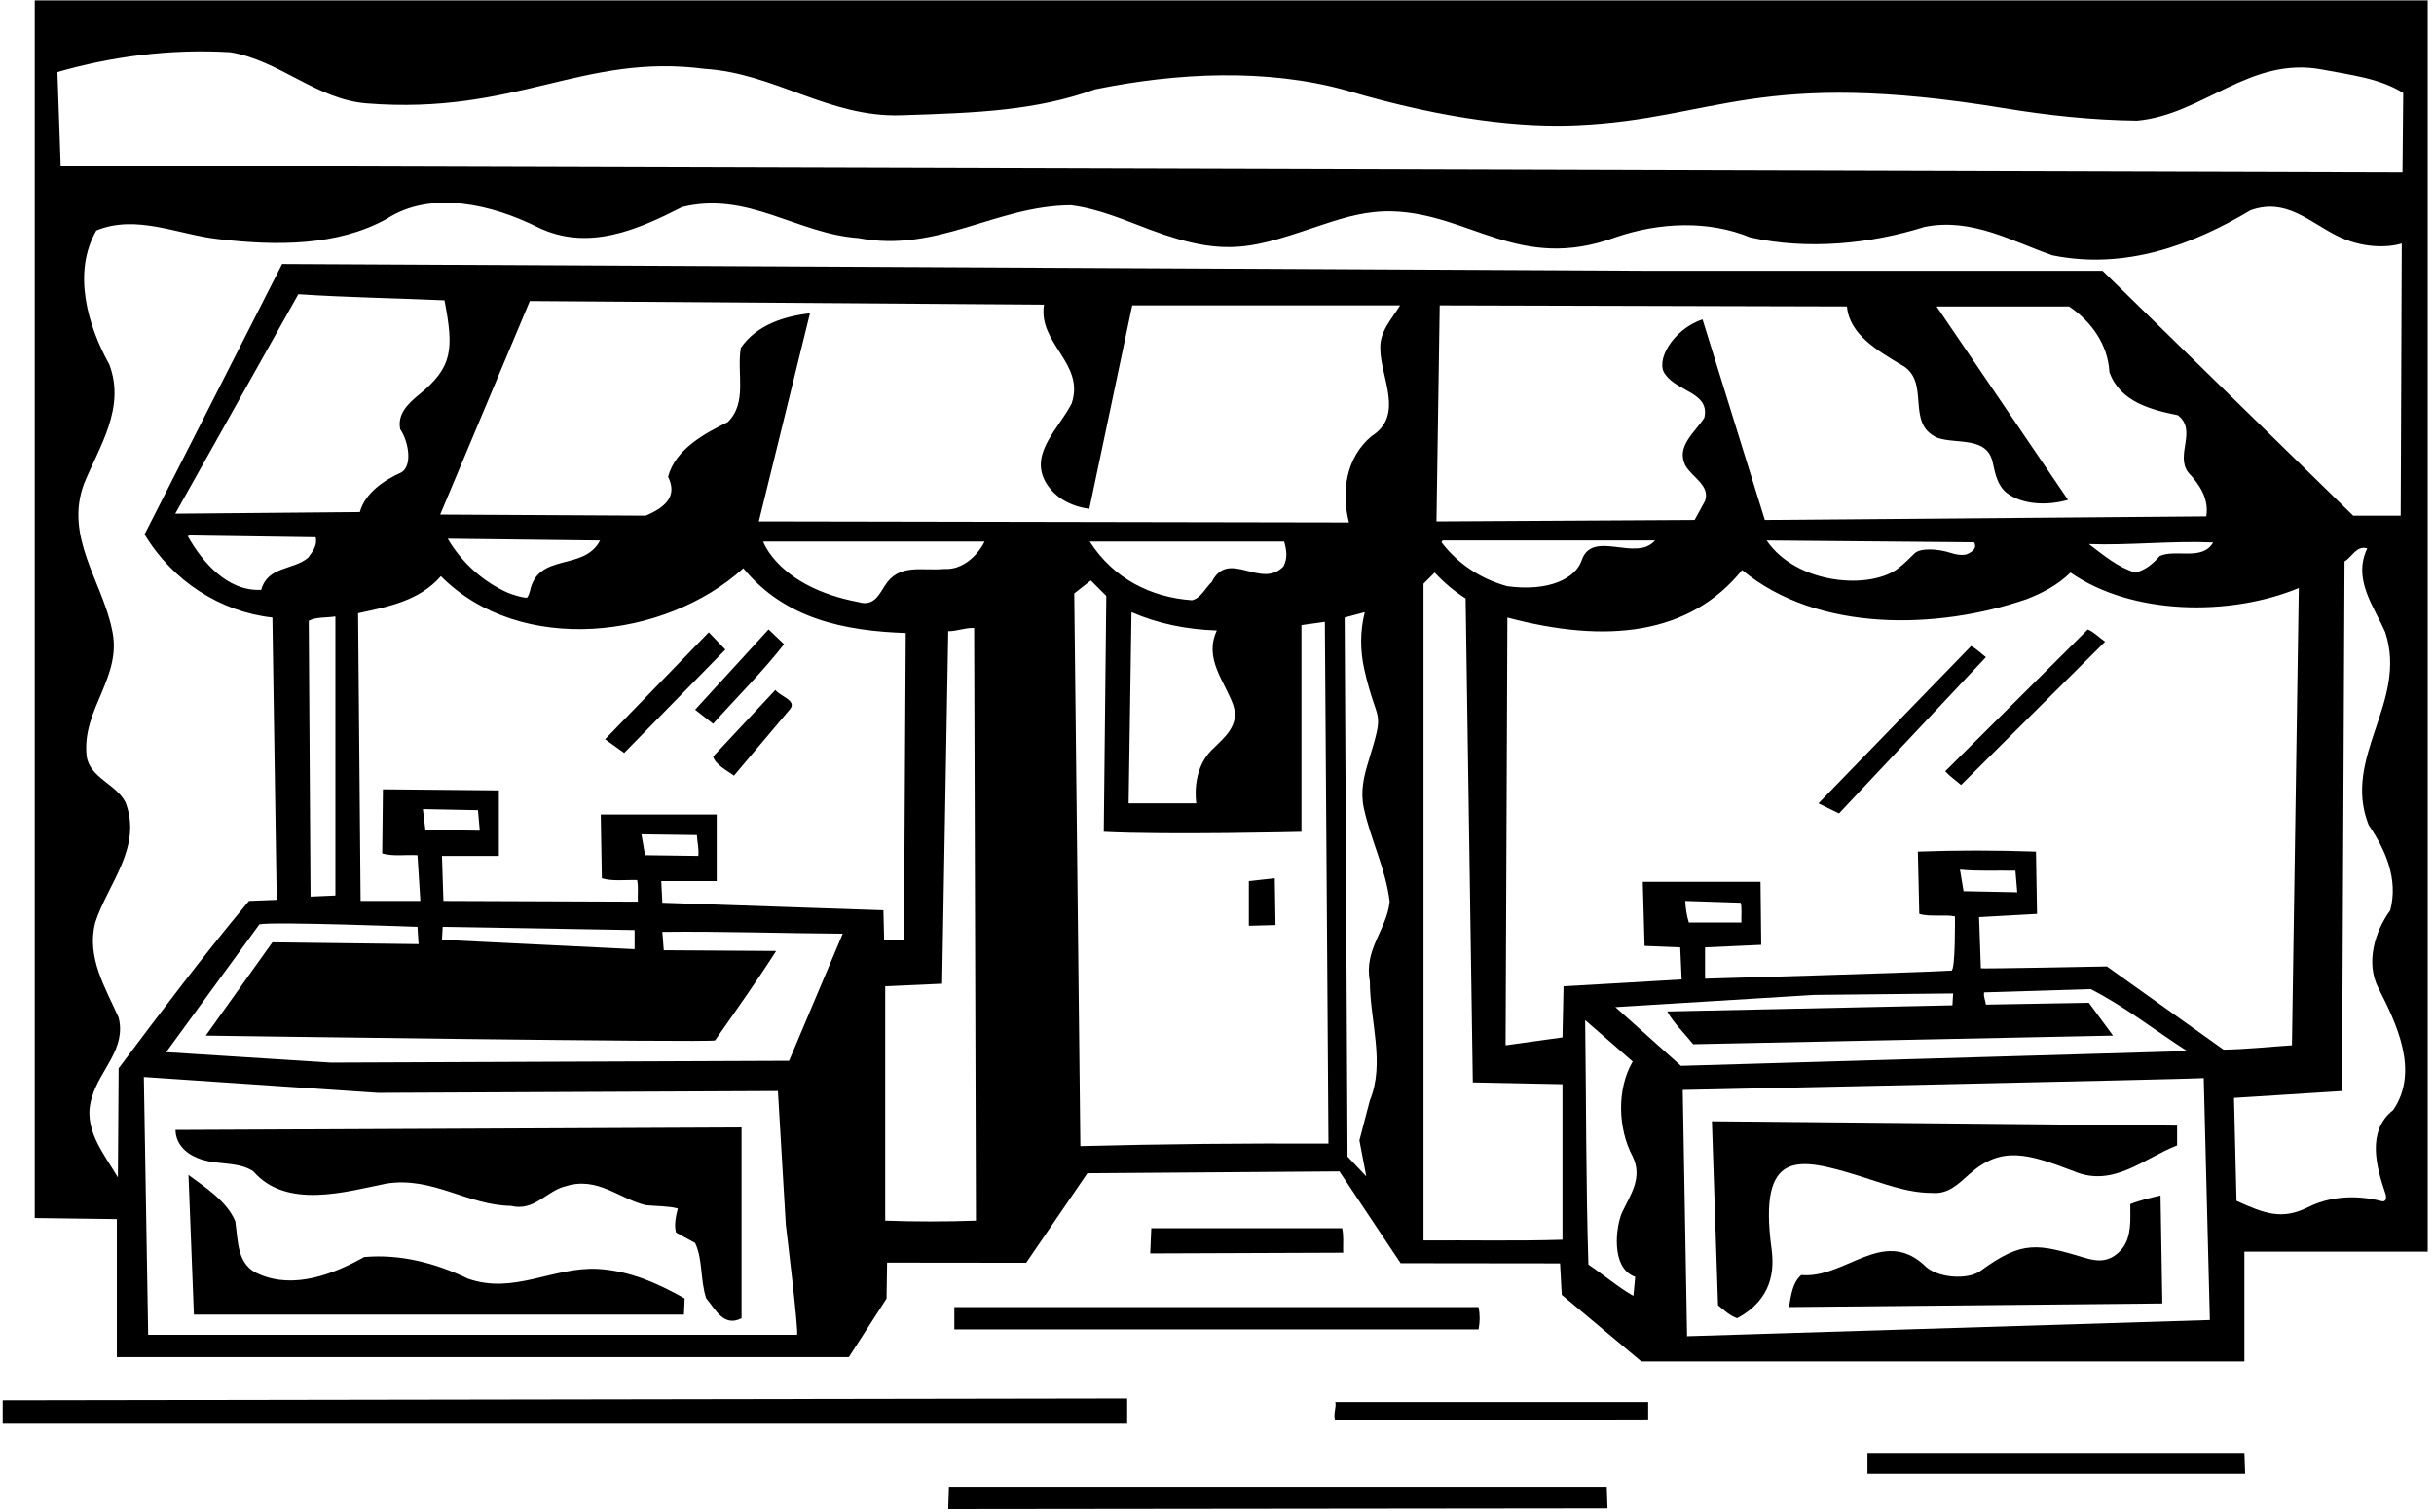 <?xml version="1.0" encoding="UTF-8"?>
<svg xmlns="http://www.w3.org/2000/svg" xmlns:xlink="http://www.w3.org/1999/xlink" width="507pt" height="315pt" viewBox="0 0 507 315" version="1.1">
<g id="surface1">
<path style=" stroke:none;fill-rule:nonzero;fill:rgb(0%,0%,0%);fill-opacity:1;" d="M 197.664 309.688 L 197.512 314.34 L 334.84 314.188 L 334.688 309.688 L 197.664 309.688 "/>
<path style=" stroke:none;fill-rule:nonzero;fill:rgb(0%,0%,0%);fill-opacity:1;" d="M 198.789 276.91 L 307.988 276.91 C 308.285 275.262 308.285 273.91 307.988 272.262 L 198.789 272.262 L 198.789 276.91 "/>
<path style=" stroke:none;fill-rule:nonzero;fill:rgb(0%,0%,0%);fill-opacity:1;" d="M 234.789 291.312 L 0.562 291.688 L 0.562 296.562 L 234.789 296.562 L 234.789 291.312 "/>
<path style=" stroke:none;fill-rule:nonzero;fill:rgb(0%,0%,0%);fill-opacity:1;" d="M 388.988 302.637 L 388.988 306.988 L 467.66 306.988 L 467.512 302.637 L 388.988 302.637 "/>
<path style=" stroke:none;fill-rule:nonzero;fill:rgb(0%,0%,0%);fill-opacity:1;" d="M 279.562 255.84 L 239.812 255.84 L 239.59 261.09 L 279.785 260.938 C 279.715 259.215 279.938 257.41 279.562 255.84 "/>
<path style=" stroke:none;fill-rule:nonzero;fill:rgb(0%,0%,0%);fill-opacity:1;" d="M 278.137 295.812 L 343.312 295.66 L 343.312 292.062 L 278.137 292.062 C 278.438 292.965 277.613 294.762 278.137 295.812 "/>
<path style=" stroke:none;fill-rule:nonzero;fill:rgb(0%,0%,0%);fill-opacity:1;" d="M 7.238 0.086 L 7.238 253.715 L 24.336 253.938 L 24.336 282.688 L 176.812 282.688 L 184.664 270.5 L 184.777 263.004 L 213.75 263.035 L 226.5 244.387 L 279 244 L 291.75 263.125 L 324.961 263.164 L 325.312 269.715 L 341.887 283.59 L 467.5 283.59 L 467.5 260.715 L 505.688 260.715 L 505.688 0.086 Z M 11.961 15.012 C 23.137 11.785 35.512 10.137 47.961 10.887 C 58.164 12.535 65.859 20.703 76.387 21.535 C 107.5 24 121.387 11.035 146.738 14.336 C 161.363 15.238 172.621 24.48 187.613 24.012 C 204 23.5 215.664 23.035 228.113 18.613 C 244.988 15.16 263.812 14.188 280.465 18.836 C 301.852 25.164 317.508 26.586 328.48 26.094 C 357.441 24.797 366.078 14.078 417.574 22.555 C 426.504 24.023 435.645 25.016 445.16 25.137 C 458.965 23.863 468.637 11.637 483.715 14.488 C 489.562 15.613 495.715 16.285 500.59 19.363 L 500.438 35.938 L 12.637 34.512 Z M 166.012 278.035 L 30.863 278.035 L 29.961 224.34 L 78.711 227.637 L 162.039 227.262 L 163.688 255.16 C 163.688 255.16 166.465 277.887 166.012 278.035 Z M 164.363 220.965 L 68.961 221.34 L 34.613 219.16 L 54.039 192.535 C 56.961 191.938 86.961 193.062 86.961 193.062 L 87.188 196.66 L 56.738 196.285 L 42.863 215.715 C 42.863 215.715 148.586 217.227 148.945 216.711 C 153.254 210.555 157.648 204.383 161.664 198.09 L 138.262 197.938 L 137.965 194.113 C 150.188 193.965 163.012 194.41 175.539 194.488 Z M 83.363 89.41 C 85.086 91.887 86 97 83.586 98.41 C 80.062 99.988 76.012 102.688 74.961 106.66 L 36.5 107 L 62.137 61.285 C 72.188 61.961 82.613 62.113 92.586 62.562 C 94.531 72.703 94.359 76.48 87.27 82.215 C 84.914 84.121 82.738 86.289 83.363 89.41 Z M 39.488 111.535 L 65.738 111.91 C 66.188 113.488 65.137 114.91 64.164 116.188 C 61.012 118.812 55.762 117.91 54.414 122.863 C 47.438 123.238 42.188 117.16 39.113 111.688 Z M 69.863 128.41 L 69.863 186.535 L 64.688 186.762 L 64.312 129.312 C 65.812 128.488 67.988 128.711 69.863 128.41 Z M 88.086 168.535 L 99.562 168.762 L 99.938 173.035 L 88.613 172.887 Z M 92.062 195.762 L 92.211 193.062 L 132.188 193.738 L 132.188 197.715 Z M 133.613 173.785 L 145.164 173.938 C 145.238 175.438 145.613 176.715 145.465 178.285 L 134.363 178.137 Z M 184.012 189.613 L 137.965 188.035 L 137.738 183.535 L 149.289 183.535 L 149.289 169.66 L 125.137 169.66 L 125.363 182.938 C 127.539 183.613 130.238 183.238 132.715 183.312 C 133.012 184.738 132.789 186.312 132.863 187.812 L 92.363 187.66 L 92.062 178.285 L 103.914 178.285 L 103.914 164.637 L 79.762 164.41 L 79.613 177.762 C 81.863 178.438 84.562 177.988 86.961 178.137 L 87.562 187.66 L 75.113 187.66 L 74.586 127.738 C 80.812 126.387 87.336 125.188 91.836 120.012 C 108.328 136.637 138.59 133.18 154.84 118.363 C 163.465 128.938 175.914 131.41 188.664 131.863 L 188.289 195.91 L 184.164 195.91 Z M 93.262 112.211 L 124.988 112.586 C 121.613 119.113 112.012 114.91 110.363 123.238 C 110.215 123.648 110.082 124.137 109.828 124.438 C 109.574 124.738 106.684 123.875 105.766 123.469 C 100.715 121.223 96.184 117.227 93.262 112.211 Z M 184.387 254.262 L 184.387 205.438 L 196.238 204.91 L 197.512 131.488 C 199.387 131.488 200.965 130.738 202.914 130.812 L 203.289 254.262 C 197.062 254.488 190.539 254.488 184.387 254.262 Z M 196.762 118.512 C 191.844 118.961 187.27 117.277 184.293 122.027 C 182.969 124.141 181.871 126.352 178.762 125.41 C 162.164 122.25 158.965 112.812 158.965 112.812 L 205.09 112.812 C 203.59 115.812 200.438 118.738 196.762 118.512 Z M 225.039 238.738 L 223.762 123.613 L 227.215 120.91 L 230.438 124.137 L 229.914 173.262 C 243.262 173.938 271.09 173.262 271.09 173.262 L 271.09 130.211 L 275.965 129.535 L 276.715 238.215 C 258.938 238.137 242.59 238.285 225.039 238.738 Z M 249.188 167.34 L 235.09 167.34 L 235.688 127.512 C 241.164 129.91 247.09 131.113 253.465 131.336 C 250.688 137.262 255.188 141.988 256.91 146.938 C 258.242 151.098 255.121 153.551 252.434 156.188 C 248.023 160.523 249.188 167.34 249.188 167.34 Z M 252.414 121.211 C 251.062 122.488 250.164 124.586 248.289 125.035 C 239.738 124.438 231.938 120.535 226.988 112.812 L 267.488 112.812 C 268.012 114.762 268.238 116.188 267.34 117.988 C 262.613 122.863 255.938 114.238 252.414 121.211 Z M 285.34 204.387 C 285.34 212.637 288.562 221.41 285.34 229.215 L 283.16 237.535 L 284.59 245.035 L 280.688 240.91 L 280.09 128.637 C 281.512 128.262 282.863 127.887 284.285 127.512 C 283.273 131.438 283.309 135.586 284.184 139.461 C 286.902 151.461 288.594 147.047 285.047 158.594 C 284.105 161.656 283.344 164.77 284.062 168.238 C 285.488 174.91 288.637 180.91 289.465 187.812 C 288.863 193.66 284.062 197.785 285.34 204.387 Z M 287.512 72.613 C 287.512 78.535 292.613 86.488 285.715 90.836 C 280.387 95.262 279.34 102.387 280.988 108.836 L 158.062 108.613 L 168.715 65.262 C 163.387 65.863 157.613 67.66 154.312 72.461 C 153.414 77.863 155.738 83.785 151.613 87.91 C 146.887 90.238 140.664 93.535 139.164 99.312 C 141.039 103.137 139 105.5 134.512 107.41 L 92.211 107.188 L 91.688 107.188 L 110.363 62.711 L 217.465 63.461 C 216.188 71.637 226.012 75.613 223.238 84.012 C 220.688 89.113 214.52 94.262 217.688 100.211 C 220.5 105.5 226.906 105.98 226.906 105.98 L 235.84 63.613 L 291.637 63.613 C 289.91 66.461 287.363 69.012 287.512 72.613 Z M 58.762 54.988 L 30.113 111.312 C 35.961 121.062 45.938 127.438 56.738 128.637 L 57.637 187.438 L 51.863 187.66 C 42.336 199.062 33.488 210.84 24.711 222.535 L 24.562 245.262 C 21.562 240.16 17.062 234.988 19.164 228.535 C 20.738 222.91 26.363 218.488 24.711 211.965 C 22.012 205.812 17.961 199.512 19.836 192.16 C 22.461 184.062 29.738 176.488 26.137 167.113 C 24.188 163.285 18.637 162.012 18.039 157.438 C 16.988 147.613 25.688 141.012 23.289 130.961 C 21.188 120.988 13.387 111.762 17.512 100.738 C 20.664 93.012 26.211 84.988 22.762 75.91 C 18.262 67.812 15.039 56.785 20.062 48.012 C 28.461 44.562 37.164 48.91 45.562 49.812 C 57.711 51.238 70.312 51.238 80.512 45.613 C 89.961 39.461 102.75 42.75 111.863 47.262 C 122.535 52.547 133.09 47.711 142.09 43.137 C 155.738 39.762 166.012 48.688 178.762 49.586 C 195.34 52.738 207.414 42.836 223.09 42.762 C 228.945 43.512 234.188 45.844 239.559 47.848 C 255.781 53.895 261.277 51.527 275.742 46.723 C 280.273 45.215 284.863 43.891 289.988 44.035 C 306.25 44.5 316.5 56.75 336.488 49.438 C 345.75 46.25 355.988 45.91 364.535 49.438 C 376.535 52.137 389.738 50.785 400.91 47.262 C 410.738 45.312 419.062 50.262 427.535 53.188 C 442.688 56.262 456.715 51.012 468.785 43.812 C 476.07 41.188 480.848 46.09 486.613 49.023 C 491.969 51.754 497.371 51.617 500.285 50.711 L 500.062 107.41 L 490.16 107.41 L 437.965 56.41 L 344.215 56.41 Z M 367.613 108.312 L 354.637 66.535 C 348.469 68.547 344.621 75.34 346.91 78.012 C 349.387 81.613 356.215 81.762 355.012 87.012 C 353.062 90.086 349.09 92.938 351.035 96.91 C 352.387 99.387 356.285 101.113 355.16 104.336 L 352.988 108.312 L 299.215 108.613 L 299.887 63.613 L 384.715 63.836 C 385.238 69.762 391.312 73.137 395.887 75.91 C 402.488 79.285 396.637 88.211 403.613 91.211 C 407.59 92.562 413.965 90.836 415.09 96.387 C 415.613 98.637 415.988 101.035 418.012 102.688 C 421.387 105.238 426.715 105.312 430.762 104.113 L 403.387 63.836 L 430.988 63.836 C 435.785 67.062 439.09 71.938 439.387 77.488 C 441.562 83.711 448.09 85.363 453.637 86.488 C 457.762 89.637 453.035 94.738 455.812 98.41 C 458.215 100.961 460.16 103.961 459.562 107.562 Z M 409.535 115.512 C 408.402 115.703 407.395 115.512 406.438 115.195 C 403.602 114.27 399.945 114.109 398.785 115.289 C 397.75 116.34 396.664 117.371 395.527 118.281 C 389.738 122.91 374.305 121.832 367.988 112.586 L 411.188 112.961 C 412.012 114.312 410.512 115.137 409.535 115.512 Z M 344.738 112.586 C 340.77 117.184 331.691 110.141 329.453 116.734 C 328.176 120.488 322.641 123.281 313.988 122.113 C 308.738 120.688 303.863 117.688 300.262 112.961 L 300.488 112.586 Z M 461 113 C 458.75 116.898 453.188 114.312 449.887 115.812 C 448.387 117.535 446.738 118.812 444.785 119.262 C 441.188 118.211 438.188 115.66 435.113 113.336 C 443.512 113.637 452.301 112.625 461 113 Z M 325.465 258.238 C 315.938 258.535 305.965 258.312 296.512 258.387 L 296.512 121.586 L 298.84 119.262 C 300.863 121.438 303.035 123.238 305.285 124.66 L 306.785 225.465 L 325.465 225.84 Z M 340.613 265.965 L 340.238 269.938 C 337.16 268.215 334.012 265.512 330.863 263.41 C 330.34 246.535 330.41 229.738 330.188 212.488 L 340.09 221.113 C 336.715 226.887 337.012 235.137 340.09 240.91 C 342.199 245.312 339.684 248.75 337.914 252.473 C 336.652 255.125 335.328 264.109 340.613 265.965 Z M 336.488 209.785 L 377.887 207.238 L 406.84 206.938 L 406.688 209.41 L 347.285 210.688 C 348.488 212.938 350.887 215.262 352.688 217.512 L 440.137 215.715 L 435.113 208.887 L 413.66 209.262 C 413.59 208.438 413.137 207.688 413.285 206.715 L 435.488 206.035 C 442.465 209.562 448.91 214.66 455.59 218.938 L 350.137 222.012 Z M 362.738 192.16 L 351.785 192.16 C 351.34 190.738 351.113 189.238 351.035 187.66 L 362.59 188.035 C 362.887 189.238 362.66 190.812 362.738 192.16 Z M 408.262 181.137 C 412.012 181.512 415.91 181.285 419.812 181.363 L 420.188 185.863 L 409.012 185.637 Z M 351.41 278.34 L 350.512 227.035 C 350.512 227.035 457.238 224.785 459.035 224.562 L 460.312 274.965 Z M 438.863 201.312 C 438.863 201.312 412.387 201.84 412.613 201.688 L 412.238 191.035 L 424.312 190.363 L 424.09 177.387 C 415.762 177.09 407.363 177.09 399.488 177.387 L 399.785 190.363 C 402.035 191.035 405.113 190.438 407.215 190.887 C 407.215 190.887 407.34 202.133 406.48 202.18 C 398.484 202.641 355.16 203.863 355.16 203.863 L 355.16 197.34 L 366.863 196.812 L 366.715 183.688 L 342.188 183.688 L 342.562 197.035 L 349.988 197.34 L 350.285 204.012 C 350.285 204.012 326.363 205.438 325.688 205.438 L 325.465 216.09 L 313.613 217.738 L 313.988 128.637 C 334.605 134.129 351.918 132.297 362.887 118.738 C 378.562 131.785 403.613 131.188 422.137 124.812 C 425.438 123.535 428.59 121.887 431.285 119.262 C 444.113 128.188 464.59 128.41 478.84 122.488 L 477.41 217.738 C 472.613 218.035 468.035 218.562 463.16 218.637 Z M 498.488 231.238 C 492.934 235.586 494.961 243.039 496.902 248.699 C 497.137 249.383 497.051 250.453 496.113 250.207 C 493.309 249.465 486.922 248.367 480.734 251.469 C 475.324 254.184 471.648 252.77 465.863 250.137 L 465.34 228.688 L 487.84 227.262 L 488.363 116.938 C 489.938 116.035 490.84 113.562 493.09 114.238 C 490.012 120.688 494.512 126.312 496.84 131.711 C 501.637 146.188 487.762 157.66 493.387 171.84 C 496.84 176.938 499.613 183.012 497.887 189.613 C 494.66 194.035 492.715 200.562 495.41 205.812 C 499.16 213.16 504.035 223.137 498.488 231.238 "/>
<path style=" stroke:none;fill-rule:nonzero;fill:rgb(0%,0%,0%);fill-opacity:1;" d="M 97.461 266.34 C 90.938 263.188 83.512 261.16 75.863 261.84 C 69.562 265.363 61.312 268.59 54.039 265.438 C 49.312 263.637 49.613 258.535 49.012 254.41 C 47.289 250.215 42.789 247.363 39.262 244.738 L 40.387 273.84 L 142.465 273.84 L 142.613 270.465 C 136.988 267.312 131.215 264.688 124.465 264.312 C 115.164 263.863 106.988 269.715 97.461 266.34 "/>
<path style=" stroke:none;fill-rule:nonzero;fill:rgb(0%,0%,0%);fill-opacity:1;" d="M 43.422 241.887 C 46.57 242.523 50.113 242.203 52.762 243.988 C 59.664 251.938 71.961 248.262 80.512 246.535 C 90.188 245.035 97.238 251.035 106.465 251.188 C 111.34 252.387 113.887 247.965 117.938 247.062 C 124.465 245.035 128.965 249.688 134.512 251.035 C 136.762 251.262 139.09 251.188 141.188 251.715 C 140.812 253.285 140.363 255.09 140.812 256.738 L 144.789 258.91 C 146.438 262.363 145.84 266.785 147.113 270.465 C 148.988 272.637 150.715 276.535 154.465 274.59 L 154.465 234.84 L 36.562 235.363 C 36.562 238.02 38.535 240.898 43.422 241.887 "/>
<path style=" stroke:none;fill-rule:nonzero;fill:rgb(0%,0%,0%);fill-opacity:1;" d="M 147.637 131.711 L 126.039 153.988 L 130.012 156.836 L 151.09 135.312 L 147.637 131.711 "/>
<path style=" stroke:none;fill-rule:nonzero;fill:rgb(0%,0%,0%);fill-opacity:1;" d="M 163.312 134.188 L 160.09 131.113 L 144.789 147.836 L 148.539 150.762 C 153.488 145.211 158.887 139.887 163.312 134.188 "/>
<path style=" stroke:none;fill-rule:nonzero;fill:rgb(0%,0%,0%);fill-opacity:1;" d="M 161.512 143.711 L 148.539 157.59 C 148.988 159.238 151.312 160.438 152.887 161.562 L 164.59 147.688 C 166.012 145.887 162.488 145.062 161.512 143.711 "/>
<path style=" stroke:none;fill-rule:nonzero;fill:rgb(0%,0%,0%);fill-opacity:1;" d="M 443.738 250.812 C 443.738 254.113 444.035 257.488 442.09 260.035 C 439.758 262.898 437.188 262.863 434.551 262.082 C 424.449 259.094 421.41 258.215 412.5 264.75 C 409.859 266.688 403.238 266.262 400.688 263.41 C 392.062 255.688 384.262 266.41 375.188 265.59 C 373.312 267.238 373.09 269.863 372.637 272.262 L 450.41 271.512 L 450.035 249.012 C 447.863 249.535 445.762 249.988 443.738 250.812 "/>
<path style=" stroke:none;fill-rule:nonzero;fill:rgb(0%,0%,0%);fill-opacity:1;" d="M 357.863 271.887 C 359.137 272.938 360.34 274.062 361.84 274.59 C 369.238 270.629 369.605 264.523 369.012 260.109 C 366.18 239.125 374.711 241.094 387.039 244.871 C 392.145 246.438 397.074 248.488 402.488 248.488 C 405.875 248.789 408 246.539 410.289 244.512 C 416.918 238.637 422.375 240.281 432.035 243.988 C 440.215 247.438 446.66 241.215 453.488 238.59 L 453.488 234.465 L 356.59 233.562 L 357.863 271.887 "/>
<path style=" stroke:none;fill-rule:nonzero;fill:rgb(0%,0%,0%);fill-opacity:1;" d="M 410.59 134.562 L 378.785 167.34 L 383.062 169.438 L 413.66 136.887 C 412.688 136.137 411.715 135.16 410.59 134.562 "/>
<path style=" stroke:none;fill-rule:nonzero;fill:rgb(0%,0%,0%);fill-opacity:1;" d="M 405.188 160.66 C 406.238 161.785 407.363 162.535 408.488 163.512 L 438.488 133.66 C 437.285 132.836 436.238 131.711 434.887 131.113 L 405.188 160.66 "/>
<path style=" stroke:none;fill-rule:nonzero;fill:rgb(0%,0%,0%);fill-opacity:1;" d="M 260.137 183.535 L 260.137 192.84 L 265.688 192.688 L 265.535 182.938 C 263.738 183.16 261.938 183.312 260.137 183.535 "/>
</g>
</svg>
